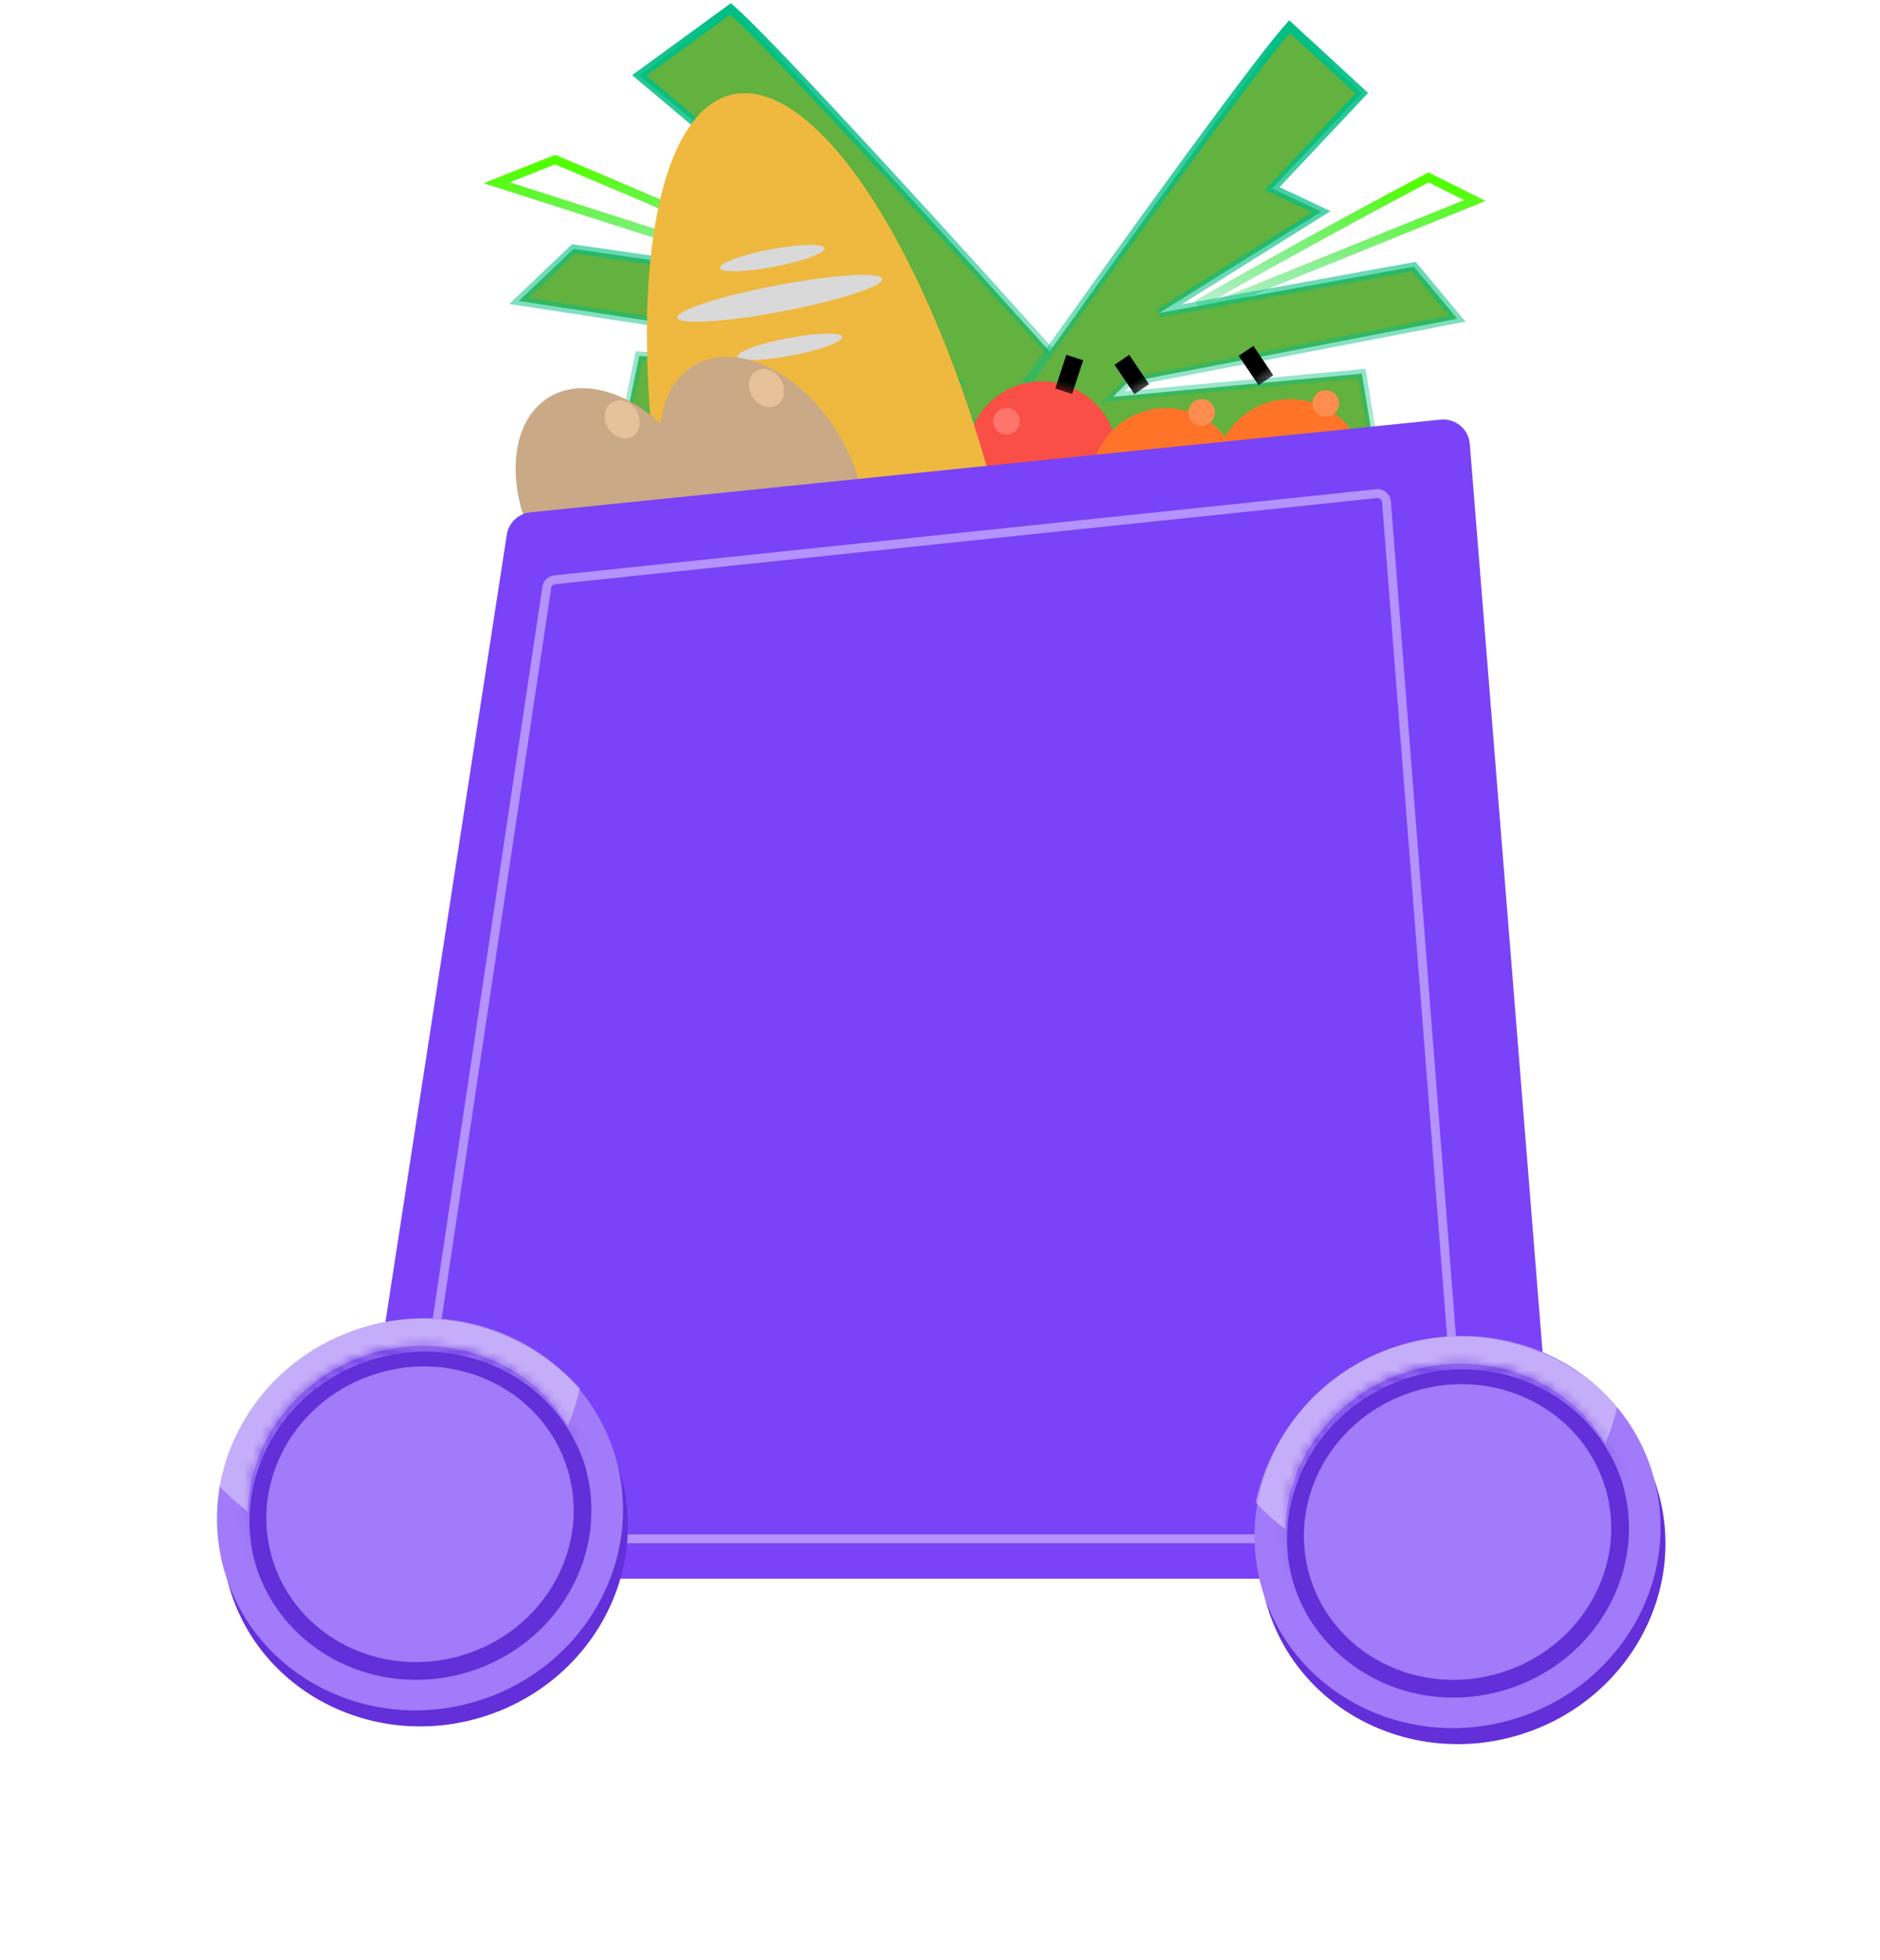 <svg width="212" height="221" viewBox="0 0 212 221" fill="none" xmlns="http://www.w3.org/2000/svg">
<path d="M95.544 32.348C82.364 26.348 68.085 20.283 62.594 18L56.004 20.609L92.661 32.348L95.544 33" stroke="url(#paint0_linear_2972_9054)"/>
<path d="M82.391 1C86.098 4.261 100.56 19.684 128.567 50.989L134.699 63.935L123.99 68.5L113.694 52.196L111.634 47.63L70.035 49.913L72.094 40.13L107.515 42.739L105.456 41.109L58.502 33.935L64.68 28.065L100.925 33.283L77.86 21.87L84.862 19.261L72.094 8.5L82.391 1Z" fill="#63B13E"/>
<path d="M128.567 50.989C100.56 19.684 86.098 4.261 82.391 1L72.094 8.5L84.862 19.261L77.86 21.87L100.925 33.283L64.68 28.065L58.502 33.935L105.456 41.109L107.515 42.739L72.094 40.13L70.035 49.913L111.634 47.63L113.694 52.196L123.99 68.5L134.699 63.935L128.521 50.891" stroke="url(#paint1_linear_2972_9054)"/>
<path d="M135 34.348C145.435 28.348 156.739 22.283 161.087 20L166.304 22.609L137.283 34.348L135 35" stroke="url(#paint2_linear_2972_9054)"/>
<path d="M145.413 3C142.478 6.261 131.029 21.684 108.855 52.989L104 65.935L112.478 70.5L120.63 54.196L122.261 49.63L155.196 51.913L153.565 42.13L125.522 44.739L127.152 43.109L164.326 35.935L159.435 30.065L130.739 35.283L149 23.87L143.457 21.261L153.565 10.5L145.413 3Z" fill="#63B13E"/>
<path d="M108.855 52.989C131.029 21.684 142.478 6.261 145.413 3L153.565 10.5L143.457 21.261L149 23.87L130.739 35.283L159.435 30.065L164.326 35.935L127.152 43.109L125.522 44.739L153.565 42.13L155.196 51.913L122.261 49.63L120.63 54.196L112.478 70.5L104 65.935L108.891 52.891" stroke="url(#paint3_linear_2972_9054)"/>
<circle cx="117.5" cy="51.5" r="8.5" fill="#F94F46"/>
<circle cx="113.5" cy="47.5" r="1.5" fill="#FF746C"/>
<g filter="url(#filter0_d_2972_9054)">
<circle cx="131.5" cy="50.505" r="8.5" fill="#FF7428"/>
</g>
<circle cx="135.5" cy="46.5" r="1.5" fill="#FF8D4F"/>
<rect x="125.683" y="41.127" width="2" height="4" transform="rotate(-34.093 125.683 41.127)" fill="url(#paint4_linear_2972_9054)"/>
<rect x="120.246" y="40" width="2" height="4" transform="rotate(18.147 120.246 40)" fill="url(#paint5_linear_2972_9054)"/>
<g filter="url(#filter1_d_2972_9054)">
<circle cx="145.5" cy="49.499" r="8.5" fill="#FF7428"/>
</g>
<circle cx="149.5" cy="45.494" r="1.5" fill="#FF8D4F"/>
<rect x="139.683" y="40.121" width="2" height="4" transform="rotate(-34.093 139.683 40.121)" fill="url(#paint6_linear_2972_9054)"/>
<ellipse cx="18.952" cy="56.055" rx="18.952" ry="56.055" transform="matrix(0.93 -0.367 0.242 0.97 64 17.906)" fill="#EFB940"/>
<ellipse cx="87.081" cy="29.099" rx="6" ry="1" transform="rotate(-10.733 87.081 29.099)" fill="#D9D9D9"/>
<ellipse cx="87.935" cy="33.637" rx="11.757" ry="1.5" transform="rotate(-10.733 87.935 33.637)" fill="#D9D9D9"/>
<ellipse cx="89.081" cy="39.099" rx="6" ry="1" transform="rotate(-10.733 89.081 39.099)" fill="#D9D9D9"/>
<g filter="url(#filter2_d_2972_9054)">
<ellipse cx="86.968" cy="53.075" rx="10" ry="15" transform="rotate(-31.176 86.968 53.075)" fill="#CAA986"/>
</g>
<ellipse cx="86.441" cy="43.751" rx="1.875" ry="2.25" transform="rotate(-31.176 86.441 43.751)" fill="#E6C199"/>
<g filter="url(#filter3_d_2972_9054)">
<ellipse cx="70.697" cy="56.607" rx="10" ry="15" transform="rotate(-31.176 70.697 56.607)" fill="#CAA986"/>
</g>
<ellipse cx="70.17" cy="47.284" rx="1.875" ry="2.25" transform="rotate(-31.176 70.17 47.284)" fill="#E6C199"/>
<path d="M57.147 60.292C57.355 58.942 58.449 57.903 59.808 57.765L162.451 47.311C164.124 47.14 165.611 48.379 165.745 50.056L175.74 174.76C175.88 176.506 174.501 178 172.75 178H42.498C40.659 178 39.253 176.36 39.533 174.543L57.147 60.292Z" fill="#7A43F7"/>
<path d="M61.662 66.215C61.729 65.764 62.093 65.416 62.547 65.369L155.246 55.658C155.806 55.599 156.304 56.014 156.347 56.575L165.376 172.422C165.421 173.003 164.961 173.5 164.379 173.5H46.742C46.13 173.5 45.662 172.956 45.753 172.352L61.662 66.215Z" stroke="#B493FF"/>
<g filter="url(#filter4_d_2972_9054)">
<ellipse cx="47.91" cy="161.539" rx="22.968" ry="22.026" transform="rotate(-16.836 47.91 161.539)" fill="#632FD9"/>
<ellipse cx="47.363" cy="159.734" rx="22.968" ry="22.026" transform="rotate(-16.836 47.363 159.734)" fill="#A17BF9"/>
<path fill-rule="evenodd" clip-rule="evenodd" d="M24.594 156.387C26.416 148.203 32.397 141.251 40.885 138.682C49.916 135.95 59.335 138.919 65.383 145.536C63.562 153.719 57.581 160.672 49.093 163.24C40.062 165.973 30.642 163.003 24.594 156.387Z" fill="#FAFAFA" fill-opacity="0.4"/>
<path d="M64.969 154.407C67.772 163.672 62.221 173.624 52.46 176.578C42.699 179.532 32.562 174.327 29.758 165.062C26.954 155.797 32.505 145.845 42.267 142.891C52.028 139.937 62.165 145.142 64.969 154.407Z" fill="#A17BF9" stroke="#632FD9" stroke-width="2"/>
<mask id="path-30-inside-1_2972_9054" fill="white">
<path fill-rule="evenodd" clip-rule="evenodd" d="M65.923 154.118C65.892 154.009 65.86 153.899 65.826 153.789C62.852 143.958 52.129 138.504 41.878 141.606C31.626 144.708 25.727 155.192 28.702 165.023C28.735 165.133 28.769 165.242 28.804 165.35C26.057 155.616 31.939 145.33 42.076 142.262C52.214 139.194 62.811 144.494 65.923 154.118Z"/>
</mask>
<path fill-rule="evenodd" clip-rule="evenodd" d="M65.923 154.118C65.892 154.009 65.86 153.899 65.826 153.789C62.852 143.958 52.129 138.504 41.878 141.606C31.626 144.708 25.727 155.192 28.702 165.023C28.735 165.133 28.769 165.242 28.804 165.35C26.057 155.616 31.939 145.33 42.076 142.262C52.214 139.194 62.811 144.494 65.923 154.118Z" fill="#A17BF9"/>
<path d="M65.923 154.118L61.165 155.656L70.735 152.761L65.923 154.118ZM28.804 165.35L24.046 166.888L33.616 163.993L28.804 165.35ZM61.041 155.237C61.065 155.317 61.088 155.397 61.111 155.476L70.735 152.761C70.695 152.621 70.654 152.481 70.612 152.341L61.041 155.237ZM43.326 146.391C51.125 144.031 58.922 148.237 61.041 155.237L70.612 152.341C66.781 139.68 53.133 132.976 40.429 136.82L43.326 146.391ZM33.487 163.575C31.369 156.574 35.526 148.752 43.326 146.391L40.429 136.82C27.726 140.664 20.085 153.81 23.916 166.471L33.487 163.575ZM33.562 163.812C33.536 163.734 33.511 163.655 33.487 163.575L23.916 166.471C23.958 166.611 24.002 166.75 24.046 166.888L33.562 163.812ZM33.616 163.993C31.66 157.058 35.814 149.381 43.524 147.048L40.628 137.476C28.064 141.278 20.455 154.173 23.992 166.708L33.616 163.993ZM43.524 147.048C51.235 144.715 58.949 148.801 61.165 155.656L70.68 152.58C66.674 140.187 53.193 133.674 40.628 137.476L43.524 147.048Z" fill="#632FD9" mask="url(#path-30-inside-1_2972_9054)"/>
</g>
<g filter="url(#filter5_d_2972_9054)">
<ellipse cx="164.91" cy="163.539" rx="22.968" ry="22.026" transform="rotate(-16.836 164.91 163.539)" fill="#632FD9"/>
<ellipse cx="164.363" cy="161.734" rx="22.968" ry="22.026" transform="rotate(-16.836 164.363 161.734)" fill="#A17BF9"/>
<path fill-rule="evenodd" clip-rule="evenodd" d="M141.594 158.387C143.416 150.203 149.397 143.251 157.885 140.682C166.915 137.95 176.335 140.919 182.383 147.536C180.562 155.719 174.581 162.672 166.092 165.24C157.062 167.973 147.643 165.003 141.594 158.387Z" fill="#FAFAFA" fill-opacity="0.4"/>
<path d="M181.969 156.407C184.772 165.672 179.221 175.624 169.46 178.578C159.699 181.532 149.562 176.327 146.758 167.062C143.955 157.797 149.505 147.845 159.267 144.891C169.028 141.937 179.165 147.142 181.969 156.407Z" fill="#A17BF9" stroke="#632FD9" stroke-width="2"/>
<mask id="path-36-inside-2_2972_9054" fill="white">
<path fill-rule="evenodd" clip-rule="evenodd" d="M182.923 156.118C182.892 156.009 182.86 155.899 182.826 155.789C179.852 145.958 169.129 140.504 158.878 143.606C148.626 146.708 142.727 157.192 145.702 167.023C145.735 167.133 145.769 167.242 145.804 167.35C143.057 157.616 148.939 147.33 159.076 144.262C169.214 141.194 179.811 146.494 182.923 156.118Z"/>
</mask>
<path fill-rule="evenodd" clip-rule="evenodd" d="M182.923 156.118C182.892 156.009 182.86 155.899 182.826 155.789C179.852 145.958 169.129 140.504 158.878 143.606C148.626 146.708 142.727 157.192 145.702 167.023C145.735 167.133 145.769 167.242 145.804 167.35C143.057 157.616 148.939 147.33 159.076 144.262C169.214 141.194 179.811 146.494 182.923 156.118Z" fill="#A17BF9"/>
<path d="M182.923 156.118L178.165 157.656L187.735 154.761L182.923 156.118ZM145.804 167.35L141.046 168.888L150.616 165.993L145.804 167.35ZM178.041 157.237C178.065 157.317 178.088 157.397 178.111 157.476L187.735 154.761C187.695 154.621 187.654 154.481 187.612 154.341L178.041 157.237ZM160.326 148.391C168.125 146.031 175.922 150.237 178.041 157.237L187.612 154.341C183.781 141.68 170.133 134.976 157.429 138.82L160.326 148.391ZM150.487 165.575C148.369 158.574 152.526 150.752 160.326 148.391L157.429 138.82C144.726 142.664 137.085 155.81 140.916 168.471L150.487 165.575ZM150.562 165.812C150.536 165.734 150.511 165.655 150.487 165.575L140.916 168.471C140.958 168.611 141.002 168.75 141.046 168.888L150.562 165.812ZM150.616 165.993C148.66 159.058 152.814 151.381 160.524 149.048L157.628 139.476C145.063 143.278 137.455 156.173 140.992 168.708L150.616 165.993ZM160.524 149.048C168.235 146.715 175.949 150.801 178.165 157.656L187.68 154.58C183.674 142.187 170.193 135.674 157.628 139.476L160.524 149.048Z" fill="#632FD9" mask="url(#path-36-inside-2_2972_9054)"/>
</g>
<defs>
<filter id="filter0_d_2972_9054" x="123" y="42.005" width="17" height="21" filterUnits="userSpaceOnUse" color-interpolation-filters="sRGB">
<feFlood flood-opacity="0" result="BackgroundImageFix"/>
<feColorMatrix in="SourceAlpha" type="matrix" values="0 0 0 0 0 0 0 0 0 0 0 0 0 0 0 0 0 0 127 0" result="hardAlpha"/>
<feOffset dy="4"/>
<feComposite in2="hardAlpha" operator="out"/>
<feColorMatrix type="matrix" values="0 0 0 0 0 0 0 0 0 0 0 0 0 0 0 0 0 0 0.25 0"/>
<feBlend mode="normal" in2="BackgroundImageFix" result="effect1_dropShadow_2972_9054"/>
<feBlend mode="normal" in="SourceGraphic" in2="effect1_dropShadow_2972_9054" result="shape"/>
</filter>
<filter id="filter1_d_2972_9054" x="137" y="40.999" width="17" height="21" filterUnits="userSpaceOnUse" color-interpolation-filters="sRGB">
<feFlood flood-opacity="0" result="BackgroundImageFix"/>
<feColorMatrix in="SourceAlpha" type="matrix" values="0 0 0 0 0 0 0 0 0 0 0 0 0 0 0 0 0 0 127 0" result="hardAlpha"/>
<feOffset dy="4"/>
<feComposite in2="hardAlpha" operator="out"/>
<feColorMatrix type="matrix" values="0 0 0 0 0 0 0 0 0 0 0 0 0 0 0 0 0 0 0.25 0"/>
<feBlend mode="normal" in2="BackgroundImageFix" result="effect1_dropShadow_2972_9054"/>
<feBlend mode="normal" in="SourceGraphic" in2="effect1_dropShadow_2972_9054" result="shape"/>
</filter>
<filter id="filter2_d_2972_9054" x="74.414" y="39.233" width="24.108" height="28.684" filterUnits="userSpaceOnUse" color-interpolation-filters="sRGB">
<feFlood flood-opacity="0" result="BackgroundImageFix"/>
<feColorMatrix in="SourceAlpha" type="matrix" values="0 0 0 0 0 0 0 0 0 0 0 0 0 0 0 0 0 0 127 0" result="hardAlpha"/>
<feOffset dx="-1" dy="1"/>
<feComposite in2="hardAlpha" operator="out"/>
<feColorMatrix type="matrix" values="0 0 0 0 0.229 0 0 0 0 0.12 0 0 0 0 0 0 0 0 1 0"/>
<feBlend mode="normal" in2="BackgroundImageFix" result="effect1_dropShadow_2972_9054"/>
<feBlend mode="normal" in="SourceGraphic" in2="effect1_dropShadow_2972_9054" result="shape"/>
</filter>
<filter id="filter3_d_2972_9054" x="58.143" y="42.766" width="24.108" height="28.684" filterUnits="userSpaceOnUse" color-interpolation-filters="sRGB">
<feFlood flood-opacity="0" result="BackgroundImageFix"/>
<feColorMatrix in="SourceAlpha" type="matrix" values="0 0 0 0 0 0 0 0 0 0 0 0 0 0 0 0 0 0 127 0" result="hardAlpha"/>
<feOffset dx="-1" dy="1"/>
<feComposite in2="hardAlpha" operator="out"/>
<feColorMatrix type="matrix" values="0 0 0 0 0.229 0 0 0 0 0.12 0 0 0 0 0 0 0 0 1 0"/>
<feBlend mode="normal" in2="BackgroundImageFix" result="effect1_dropShadow_2972_9054"/>
<feBlend mode="normal" in="SourceGraphic" in2="effect1_dropShadow_2972_9054" result="shape"/>
</filter>
<filter id="filter4_d_2972_9054" x="-5" y="119" width="105.273" height="105.272" filterUnits="userSpaceOnUse" color-interpolation-filters="sRGB">
<feFlood flood-opacity="0" result="BackgroundImageFix"/>
<feColorMatrix in="SourceAlpha" type="matrix" values="0 0 0 0 0 0 0 0 0 0 0 0 0 0 0 0 0 0 127 0" result="hardAlpha"/>
<feOffset dy="11"/>
<feGaussianBlur stdDeviation="12"/>
<feComposite in2="hardAlpha" operator="out"/>
<feColorMatrix type="matrix" values="0 0 0 0 0.079 0 0 0 0 0.079 0 0 0 0 0.079 0 0 0 0.25 0"/>
<feBlend mode="normal" in2="BackgroundImageFix" result="effect1_dropShadow_2972_9054"/>
<feBlend mode="normal" in="SourceGraphic" in2="effect1_dropShadow_2972_9054" result="shape"/>
</filter>
<filter id="filter5_d_2972_9054" x="112" y="121" width="105.273" height="105.272" filterUnits="userSpaceOnUse" color-interpolation-filters="sRGB">
<feFlood flood-opacity="0" result="BackgroundImageFix"/>
<feColorMatrix in="SourceAlpha" type="matrix" values="0 0 0 0 0 0 0 0 0 0 0 0 0 0 0 0 0 0 127 0" result="hardAlpha"/>
<feOffset dy="11"/>
<feGaussianBlur stdDeviation="12"/>
<feComposite in2="hardAlpha" operator="out"/>
<feColorMatrix type="matrix" values="0 0 0 0 0.079 0 0 0 0 0.079 0 0 0 0 0.079 0 0 0 0.25 0"/>
<feBlend mode="normal" in2="BackgroundImageFix" result="effect1_dropShadow_2972_9054"/>
<feBlend mode="normal" in="SourceGraphic" in2="effect1_dropShadow_2972_9054" result="shape"/>
</filter>
<linearGradient id="paint0_linear_2972_9054" x1="75.774" y1="18" x2="77.085" y2="40.046" gradientUnits="userSpaceOnUse">
<stop stop-color="#52FF00"/>
<stop offset="1" stop-color="#00BE85" stop-opacity="0"/>
</linearGradient>
<linearGradient id="paint1_linear_2972_9054" x1="96.601" y1="1" x2="96.601" y2="68.5" gradientUnits="userSpaceOnUse">
<stop stop-color="#00BE85"/>
<stop offset="1" stop-color="#00BE85" stop-opacity="0"/>
</linearGradient>
<linearGradient id="paint2_linear_2972_9054" x1="150.652" y1="20" x2="149" y2="42" gradientUnits="userSpaceOnUse">
<stop stop-color="#52FF00"/>
<stop offset="1" stop-color="#00BE85" stop-opacity="0"/>
</linearGradient>
<linearGradient id="paint3_linear_2972_9054" x1="134.163" y1="3" x2="134.163" y2="70.5" gradientUnits="userSpaceOnUse">
<stop stop-color="#00BE85"/>
<stop offset="1" stop-color="#00BE85" stop-opacity="0"/>
</linearGradient>
<linearGradient id="paint4_linear_2972_9054" x1="126.683" y1="41.127" x2="126.941" y2="47.863" gradientUnits="userSpaceOnUse">
<stop offset="0.418"/>
<stop offset="1" stop-opacity="0"/>
</linearGradient>
<linearGradient id="paint5_linear_2972_9054" x1="121.246" y1="40" x2="121.504" y2="46.736" gradientUnits="userSpaceOnUse">
<stop offset="0.418"/>
<stop offset="1" stop-opacity="0"/>
</linearGradient>
<linearGradient id="paint6_linear_2972_9054" x1="140.683" y1="40.121" x2="140.94" y2="46.857" gradientUnits="userSpaceOnUse">
<stop offset="0.418"/>
<stop offset="1" stop-opacity="0"/>
</linearGradient>
</defs>
</svg>
